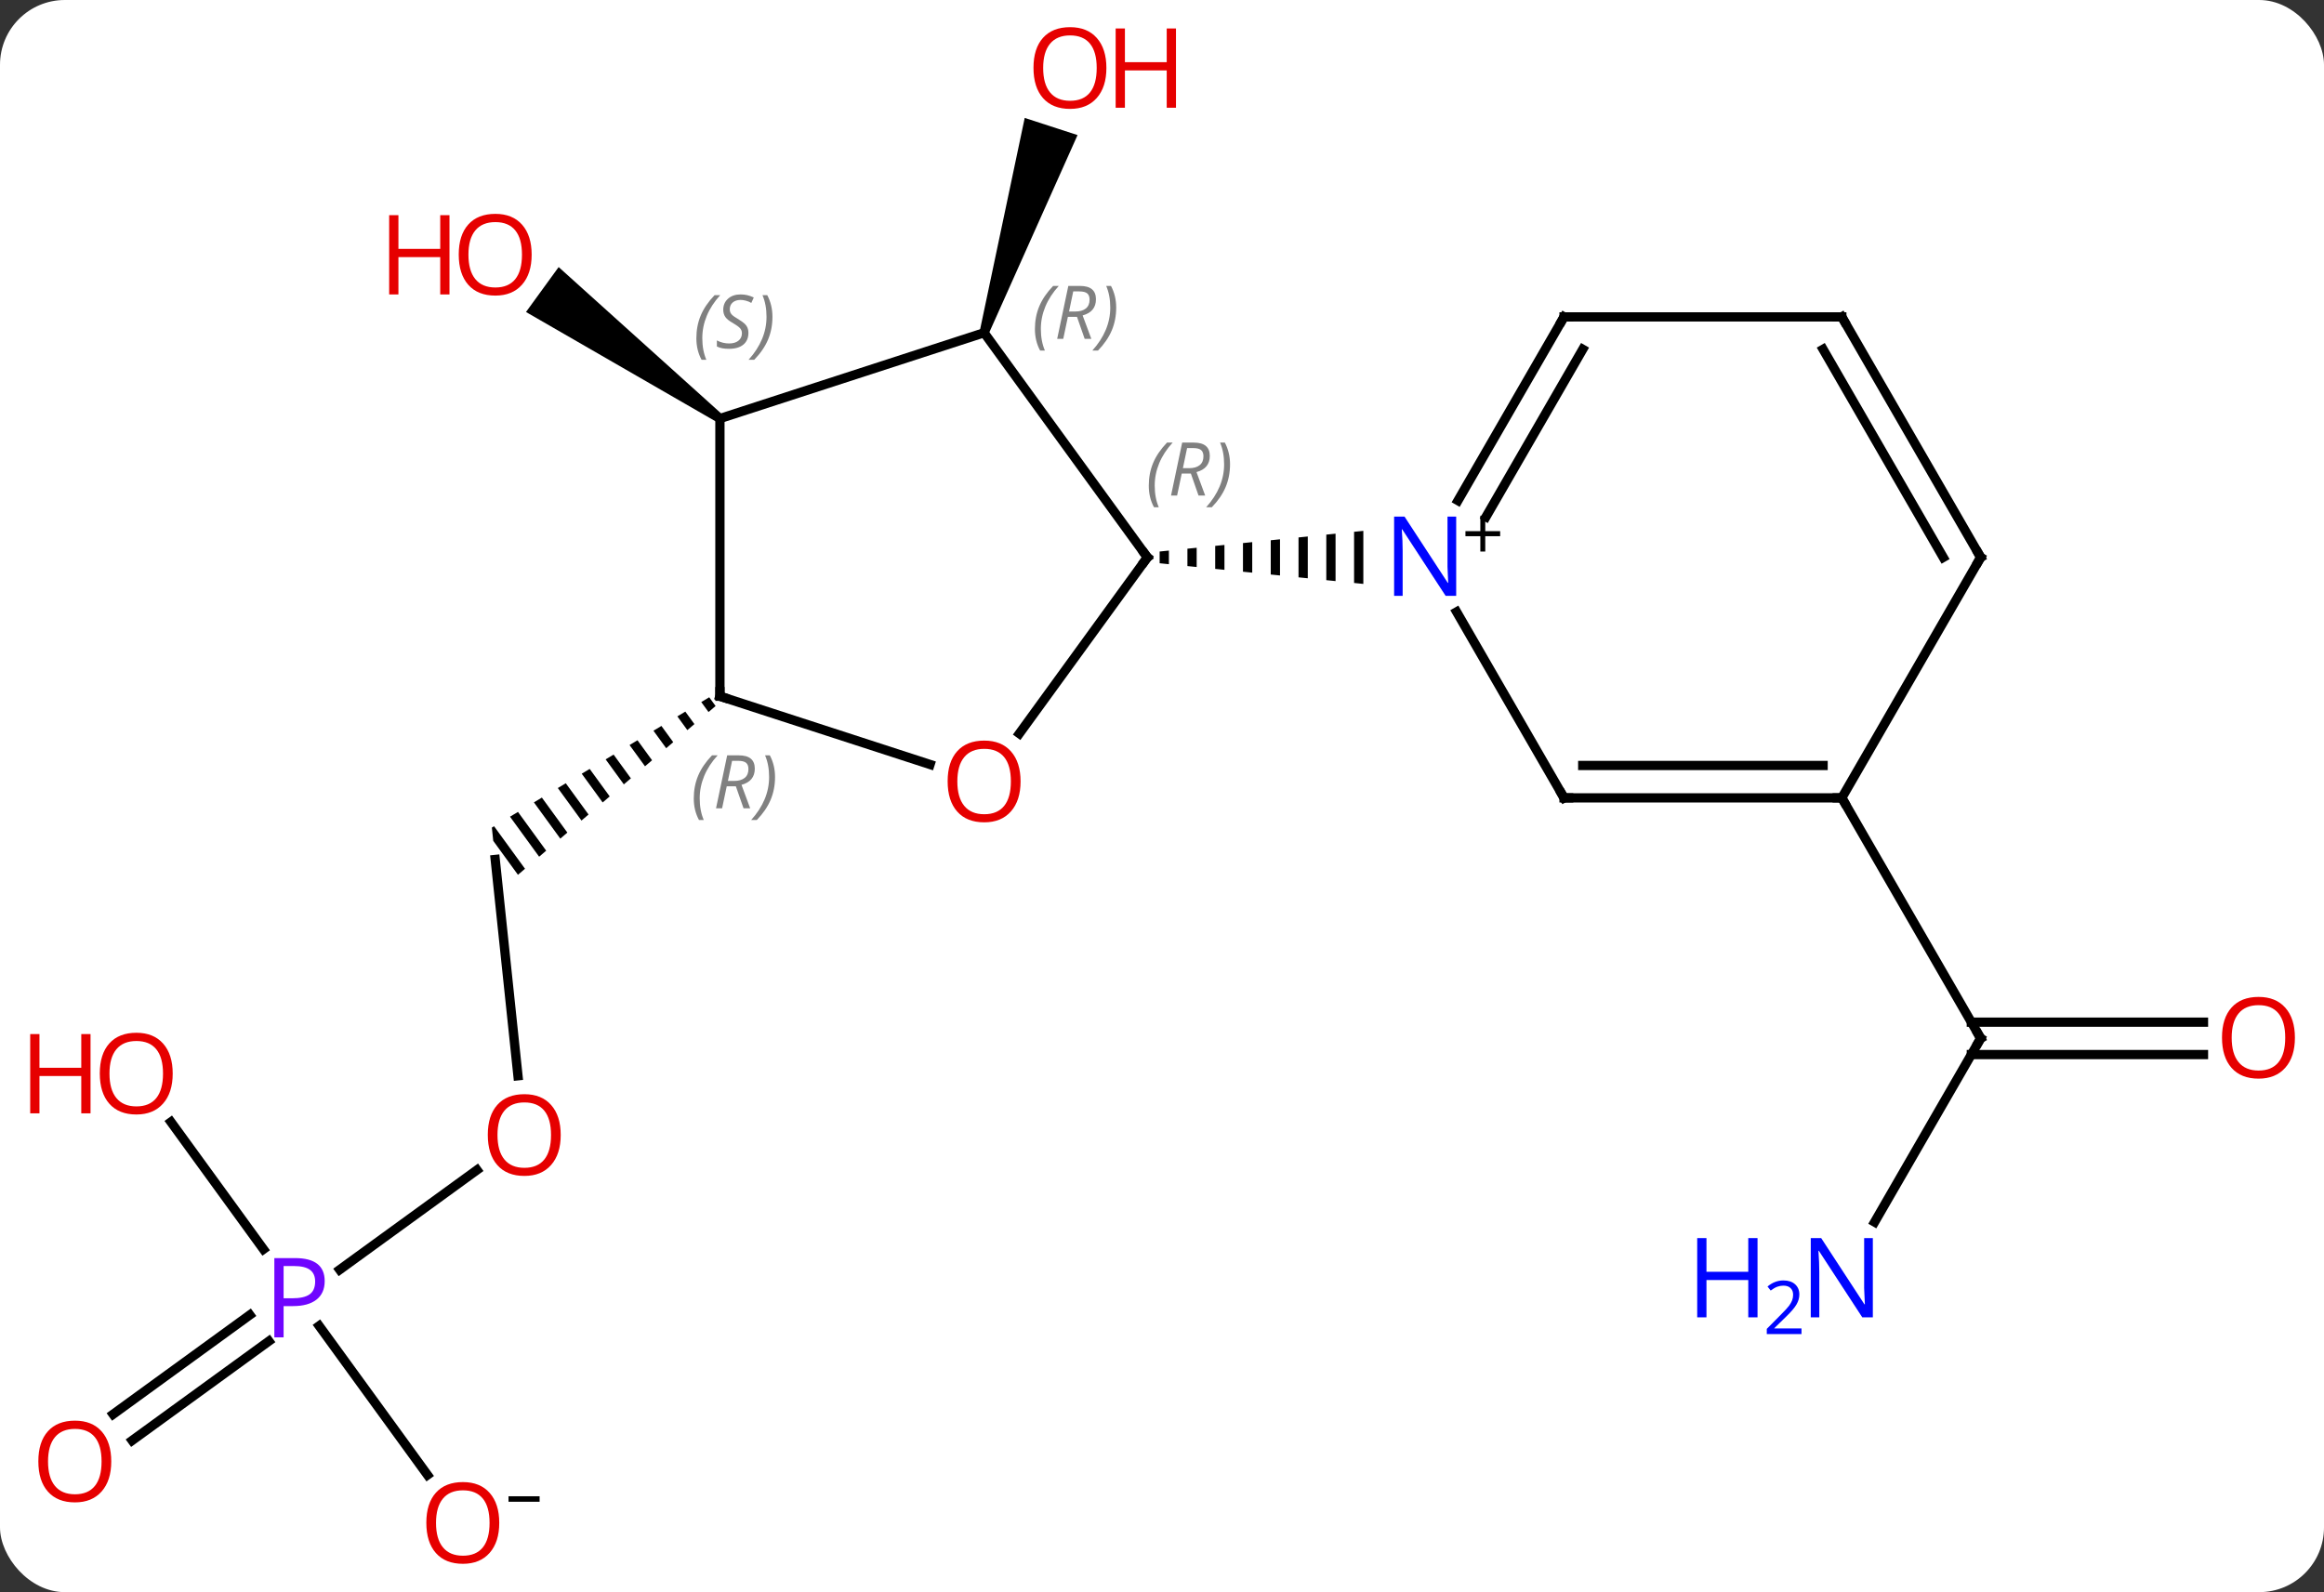 <svg width="251" viewBox="0 0 251 172" style="fill-opacity:1; color-rendering:auto; color-interpolation:auto; text-rendering:auto; stroke:black; stroke-linecap:square; stroke-miterlimit:10; shape-rendering:auto; stroke-opacity:1; fill:black; stroke-dasharray:none; font-weight:normal; stroke-width:1; font-family:'Open Sans'; font-style:normal; stroke-linejoin:miter; font-size:12; stroke-dashoffset:0; image-rendering:auto;" height="172" class="cas-substance-image" xmlns:xlink="http://www.w3.org/1999/xlink" xmlns="http://www.w3.org/2000/svg"><rect x="0" y="0" width="251" height="172" fill="#333333" stroke="none"/><svg class="cas-substance-single-component"><rect y="0" x="0" width="251" stroke="none" ry="7" rx="7" height="172" fill="white" class="cas-substance-group"/><svg y="0" x="0" width="251" viewBox="0 0 251 172" style="fill:black;" height="172" class="cas-substance-single-component-image"><svg><g><g transform="translate(126,86)" style="text-rendering:geometricPrecision; color-rendering:optimizeQuality; color-interpolation:linearRGB; stroke-linecap:butt; image-rendering:optimizeQuality;"><path style="stroke:none;" d="M-19.238 -49.901 L-20.189 -50.209 L-15.328 -73.261 L-9.621 -71.407 Z"/><line y2="30.218" y1="6.849" x2="-70.058" x1="-72.516" style="fill:none;"/><path style="stroke:none;" d="M-49.401 -10.673 L-50.261 -10.157 L-49.477 -9.078 L-48.714 -9.729 L-49.401 -10.673 ZM-51.983 -9.125 L-52.843 -8.609 L-51.764 -7.125 L-51.001 -7.776 L-51.983 -9.125 ZM-54.565 -7.577 L-55.425 -7.061 L-54.05 -5.171 L-53.288 -5.822 L-54.565 -7.577 ZM-57.147 -6.029 L-58.007 -5.513 L-56.337 -3.217 L-56.337 -3.217 L-55.575 -3.868 L-57.147 -6.029 ZM-59.729 -4.481 L-60.589 -3.965 L-58.624 -1.264 L-57.862 -1.915 L-57.862 -1.915 L-59.729 -4.481 ZM-62.311 -2.932 L-63.171 -2.416 L-60.911 0.69 L-60.149 0.039 L-62.311 -2.932 ZM-64.893 -1.384 L-65.753 -0.868 L-63.198 2.644 L-62.436 1.993 L-62.436 1.993 L-64.893 -1.384 ZM-67.475 0.164 L-68.335 0.68 L-68.335 0.68 L-65.485 4.598 L-65.485 4.598 L-64.723 3.946 L-67.475 0.164 ZM-70.057 1.712 L-70.917 2.228 L-67.772 6.551 L-67.01 5.9 L-70.057 1.712 ZM-72.639 3.26 L-72.878 3.404 L-72.728 4.837 L-70.059 8.505 L-69.297 7.854 L-72.639 3.26 Z"/><line y2="51.167" y1="40.392" x2="-89.314" x1="-74.482" style="fill:none;"/><line y2="66.784" y1="56.053" x2="-113.785" x1="-99.016" style="fill:none;"/><line y2="69.615" y1="58.885" x2="-111.728" x1="-96.959" style="fill:none;"/><line y2="73.341" y1="57.234" x2="-79.829" x1="-91.532" style="fill:none;"/><line y2="35.207" y1="48.958" x2="-107.536" x1="-97.545" style="fill:none;"/><path style="stroke:none;" d="M-47.952 -41.19 L-48.54 -40.38 L-69.191 -52.294 L-65.664 -57.148 Z"/><line y2="46.02" y1="26.175" x2="76.465" x1="87.921" style="fill:none;"/><line y2="27.925" y1="27.925" x2="111.984" x1="86.911" style="fill:none;"/><line y2="24.425" y1="24.425" x2="111.984" x1="86.911" style="fill:none;"/><line y2="0.195" y1="26.175" x2="72.921" x1="87.921" style="fill:none;"/><line y2="-6.752" y1="-25.785" x2="-15.908" x1="-2.079" style="fill:none;"/><line y2="-50.055" y1="-25.785" x2="-19.713" x1="-2.079" style="fill:none;"/><path style="stroke:none;" d="M0.245 -26.521 L-0.755 -26.419 L-0.755 -26.419 L-0.755 -25.151 L-0.755 -25.151 L0.245 -25.049 L0.245 -25.049 L0.245 -26.521 ZM3.245 -26.825 L2.245 -26.724 L2.245 -26.724 L2.245 -24.846 L2.245 -24.846 L3.245 -24.745 L3.245 -24.745 L3.245 -26.825 ZM6.245 -27.129 L5.245 -27.028 L5.245 -27.028 L5.245 -24.542 L5.245 -24.542 L6.245 -24.441 L6.245 -24.441 L6.245 -27.129 ZM9.245 -27.434 L8.245 -27.332 L8.245 -27.332 L8.245 -24.238 L8.245 -24.238 L9.245 -24.136 L9.245 -27.434 ZM12.245 -27.738 L11.245 -27.636 L11.245 -27.636 L11.245 -23.934 L11.245 -23.934 L12.245 -23.832 L12.245 -23.832 L12.245 -27.738 ZM15.245 -28.042 L14.245 -27.941 L14.245 -27.941 L14.245 -23.629 L14.245 -23.629 L15.245 -23.528 L15.245 -23.528 L15.245 -28.042 ZM18.245 -28.346 L17.245 -28.245 L17.245 -28.245 L17.245 -23.325 L17.245 -23.325 L18.245 -23.224 L18.245 -23.224 L18.245 -28.346 ZM21.245 -28.651 L20.245 -28.549 L20.245 -28.549 L20.245 -23.021 L20.245 -23.021 L21.245 -22.919 L21.245 -22.919 L21.245 -28.651 Z"/><line y2="-10.785" y1="-3.412" x2="-48.246" x1="-25.553" style="fill:none;"/><line y2="-40.785" y1="-50.055" x2="-48.246" x1="-19.713" style="fill:none;"/><line y2="-40.785" y1="-10.785" x2="-48.246" x1="-48.246" style="fill:none;"/><line y2="0.195" y1="-19.897" x2="42.921" x1="31.321" style="fill:none;"/><line y2="-51.765" y1="-31.923" x2="42.921" x1="31.465" style="fill:none;"/><line y2="-48.265" y1="-30.173" x2="44.942" x1="34.496" style="fill:none;"/><line y2="0.195" y1="0.195" x2="72.921" x1="42.921" style="fill:none;"/><line y2="-3.305" y1="-3.305" x2="70.9" x1="44.942" style="fill:none;"/><line y2="-51.765" y1="-51.765" x2="72.921" x1="42.921" style="fill:none;"/><line y2="-25.785" y1="0.195" x2="87.921" x1="72.921" style="fill:none;"/><line y2="-25.785" y1="-51.765" x2="87.921" x1="72.921" style="fill:none;"/><line y2="-25.785" y1="-48.265" x2="83.88" x1="70.9" style="fill:none;"/></g><g transform="translate(126,86)" style="fill:rgb(230,0,0); text-rendering:geometricPrecision; color-rendering:optimizeQuality; image-rendering:optimizeQuality; font-family:'Open Sans'; stroke:rgb(230,0,0); color-interpolation:linearRGB;"><path style="stroke:none;" d="M-6.505 -78.658 Q-6.505 -76.596 -7.545 -75.416 Q-8.584 -74.236 -10.427 -74.236 Q-12.318 -74.236 -13.349 -75.4 Q-14.38 -76.565 -14.38 -78.674 Q-14.38 -80.768 -13.349 -81.916 Q-12.318 -83.065 -10.427 -83.065 Q-8.568 -83.065 -7.537 -81.893 Q-6.505 -80.721 -6.505 -78.658 ZM-13.334 -78.658 Q-13.334 -76.924 -12.591 -76.018 Q-11.849 -75.111 -10.427 -75.111 Q-9.005 -75.111 -8.279 -76.01 Q-7.552 -76.908 -7.552 -78.658 Q-7.552 -80.393 -8.279 -81.283 Q-9.005 -82.174 -10.427 -82.174 Q-11.849 -82.174 -12.591 -81.275 Q-13.334 -80.377 -13.334 -78.658 Z"/><path style="stroke:none;" d="M1.01 -74.361 L0.01 -74.361 L0.01 -78.393 L-4.505 -78.393 L-4.505 -74.361 L-5.505 -74.361 L-5.505 -82.924 L-4.505 -82.924 L-4.505 -79.283 L0.01 -79.283 L0.01 -82.924 L1.01 -82.924 L1.01 -74.361 Z"/><path style="stroke:none;" d="M-65.441 36.614 Q-65.441 38.676 -66.48 39.856 Q-67.519 41.036 -69.362 41.036 Q-71.253 41.036 -72.284 39.871 Q-73.316 38.707 -73.316 36.598 Q-73.316 34.504 -72.284 33.356 Q-71.253 32.207 -69.362 32.207 Q-67.503 32.207 -66.472 33.379 Q-65.441 34.551 -65.441 36.614 ZM-72.269 36.614 Q-72.269 38.348 -71.526 39.254 Q-70.784 40.161 -69.362 40.161 Q-67.941 40.161 -67.214 39.262 Q-66.487 38.364 -66.487 36.614 Q-66.487 34.879 -67.214 33.989 Q-67.941 33.098 -69.362 33.098 Q-70.784 33.098 -71.526 33.996 Q-72.269 34.895 -72.269 36.614 Z"/><path style="fill:rgb(111,5,255); stroke:none;" d="M-90.932 52.396 Q-90.932 53.709 -91.823 54.404 Q-92.713 55.099 -94.354 55.099 L-95.37 55.099 L-95.37 58.474 L-96.37 58.474 L-96.37 49.912 L-94.135 49.912 Q-90.932 49.912 -90.932 52.396 ZM-95.37 54.255 L-94.463 54.255 Q-93.151 54.255 -92.557 53.826 Q-91.963 53.396 -91.963 52.443 Q-91.963 51.599 -92.518 51.185 Q-93.073 50.771 -94.26 50.771 L-95.37 50.771 L-95.37 54.255 Z"/><path style="stroke:none;" d="M-113.984 71.882 Q-113.984 73.944 -115.023 75.124 Q-116.062 76.304 -117.905 76.304 Q-119.796 76.304 -120.827 75.139 Q-121.859 73.975 -121.859 71.866 Q-121.859 69.772 -120.827 68.624 Q-119.796 67.475 -117.905 67.475 Q-116.046 67.475 -115.015 68.647 Q-113.984 69.819 -113.984 71.882 ZM-120.812 71.882 Q-120.812 73.616 -120.069 74.522 Q-119.327 75.429 -117.905 75.429 Q-116.484 75.429 -115.757 74.53 Q-115.03 73.632 -115.03 71.882 Q-115.03 70.147 -115.757 69.257 Q-116.484 68.366 -117.905 68.366 Q-119.327 68.366 -120.069 69.264 Q-120.812 70.163 -120.812 71.882 Z"/><path style="stroke:none;" d="M-72.079 78.518 Q-72.079 80.58 -73.119 81.76 Q-74.158 82.94 -76.001 82.94 Q-77.892 82.94 -78.923 81.775 Q-79.954 80.611 -79.954 78.502 Q-79.954 76.408 -78.923 75.26 Q-77.892 74.111 -76.001 74.111 Q-74.142 74.111 -73.111 75.283 Q-72.079 76.455 -72.079 78.518 ZM-78.908 78.518 Q-78.908 80.252 -78.165 81.158 Q-77.423 82.065 -76.001 82.065 Q-74.579 82.065 -73.853 81.166 Q-73.126 80.268 -73.126 78.518 Q-73.126 76.783 -73.853 75.893 Q-74.579 75.002 -76.001 75.002 Q-77.423 75.002 -78.165 75.9 Q-78.908 76.799 -78.908 78.518 Z"/><path style="fill:black; stroke:none;" d="M-71.079 76.236 L-71.079 75.643 L-67.72 75.643 L-67.72 76.236 L-71.079 76.236 Z"/><path style="stroke:none;" d="M-107.347 29.978 Q-107.347 32.04 -108.387 33.22 Q-109.426 34.4 -111.269 34.4 Q-113.16 34.4 -114.191 33.236 Q-115.222 32.071 -115.222 29.962 Q-115.222 27.868 -114.191 26.72 Q-113.16 25.571 -111.269 25.571 Q-109.41 25.571 -108.379 26.743 Q-107.347 27.915 -107.347 29.978 ZM-114.176 29.978 Q-114.176 31.712 -113.433 32.618 Q-112.691 33.525 -111.269 33.525 Q-109.847 33.525 -109.121 32.626 Q-108.394 31.728 -108.394 29.978 Q-108.394 28.243 -109.121 27.353 Q-109.847 26.462 -111.269 26.462 Q-112.691 26.462 -113.433 27.36 Q-114.176 28.259 -114.176 29.978 Z"/><path style="stroke:none;" d="M-116.222 34.275 L-117.222 34.275 L-117.222 30.243 L-121.738 30.243 L-121.738 34.275 L-122.738 34.275 L-122.738 25.712 L-121.738 25.712 L-121.738 29.353 L-117.222 29.353 L-117.222 25.712 L-116.222 25.712 L-116.222 34.275 Z"/><path style="stroke:none;" d="M-68.579 -58.489 Q-68.579 -56.427 -69.618 -55.247 Q-70.657 -54.067 -72.5 -54.067 Q-74.391 -54.067 -75.422 -55.231 Q-76.454 -56.396 -76.454 -58.505 Q-76.454 -60.599 -75.422 -61.747 Q-74.391 -62.896 -72.5 -62.896 Q-70.641 -62.896 -69.61 -61.724 Q-68.579 -60.552 -68.579 -58.489 ZM-75.407 -58.489 Q-75.407 -56.755 -74.664 -55.849 Q-73.922 -54.942 -72.5 -54.942 Q-71.079 -54.942 -70.352 -55.841 Q-69.625 -56.739 -69.625 -58.489 Q-69.625 -60.224 -70.352 -61.114 Q-71.079 -62.005 -72.5 -62.005 Q-73.922 -62.005 -74.664 -61.106 Q-75.407 -60.208 -75.407 -58.489 Z"/><path style="stroke:none;" d="M-77.454 -54.192 L-78.454 -54.192 L-78.454 -58.224 L-82.969 -58.224 L-82.969 -54.192 L-83.969 -54.192 L-83.969 -62.755 L-82.969 -62.755 L-82.969 -59.114 L-78.454 -59.114 L-78.454 -62.755 L-77.454 -62.755 L-77.454 -54.192 Z"/></g><g transform="translate(126,86)" style="stroke-linecap:butt; text-rendering:geometricPrecision; color-rendering:optimizeQuality; image-rendering:optimizeQuality; font-family:'Open Sans'; color-interpolation:linearRGB; stroke-miterlimit:5;"><path style="fill:none;" d="M87.671 26.608 L87.921 26.175 L87.671 25.742"/><path style="fill:rgb(0,5,255); stroke:none;" d="M76.273 56.314 L75.132 56.314 L70.444 49.127 L70.398 49.127 Q70.491 50.392 70.491 51.439 L70.491 56.314 L69.569 56.314 L69.569 47.752 L70.694 47.752 L75.366 54.908 L75.413 54.908 Q75.413 54.752 75.366 53.892 Q75.319 53.033 75.335 52.658 L75.335 47.752 L76.273 47.752 L76.273 56.314 Z"/><path style="fill:rgb(0,5,255); stroke:none;" d="M63.819 56.314 L62.819 56.314 L62.819 52.283 L58.304 52.283 L58.304 56.314 L57.304 56.314 L57.304 47.752 L58.304 47.752 L58.304 51.392 L62.819 51.392 L62.819 47.752 L63.819 47.752 L63.819 56.314 Z"/><path style="fill:rgb(0,5,255); stroke:none;" d="M68.569 58.124 L64.819 58.124 L64.819 57.561 L66.319 56.045 Q67.007 55.358 67.226 55.061 Q67.444 54.764 67.554 54.483 Q67.663 54.202 67.663 53.874 Q67.663 53.42 67.39 53.155 Q67.116 52.889 66.616 52.889 Q66.273 52.889 65.952 53.006 Q65.632 53.124 65.241 53.42 L64.898 52.983 Q65.679 52.327 66.616 52.327 Q67.413 52.327 67.874 52.741 Q68.335 53.155 68.335 53.842 Q68.335 54.389 68.03 54.92 Q67.726 55.452 66.882 56.264 L65.632 57.483 L65.632 57.514 L68.569 57.514 L68.569 58.124 Z"/><path style="fill:rgb(230,0,0); stroke:none;" d="M121.859 26.105 Q121.859 28.167 120.819 29.347 Q119.78 30.527 117.937 30.527 Q116.046 30.527 115.015 29.363 Q113.984 28.198 113.984 26.089 Q113.984 23.995 115.015 22.847 Q116.046 21.698 117.937 21.698 Q119.796 21.698 120.827 22.87 Q121.859 24.042 121.859 26.105 ZM115.03 26.105 Q115.03 27.839 115.773 28.745 Q116.515 29.652 117.937 29.652 Q119.359 29.652 120.085 28.753 Q120.812 27.855 120.812 26.105 Q120.812 24.37 120.085 23.48 Q119.359 22.589 117.937 22.589 Q116.515 22.589 115.773 23.488 Q115.03 24.386 115.03 26.105 Z"/><path style="fill:none;" d="M-2.373 -25.381 L-2.079 -25.785 L-2.373 -26.189"/></g><g transform="translate(126,86)" style="stroke-linecap:butt; font-size:8.4px; fill:gray; text-rendering:geometricPrecision; image-rendering:optimizeQuality; color-rendering:optimizeQuality; font-family:'Open Sans'; font-style:italic; stroke:gray; color-interpolation:linearRGB; stroke-miterlimit:5;"><path style="stroke:none;" d="M-1.928 -33.531 Q-1.928 -34.859 -1.459 -35.984 Q-0.99 -37.109 0.041 -38.187 L0.65 -38.187 Q-0.319 -37.125 -0.803 -35.953 Q-1.287 -34.781 -1.287 -33.547 Q-1.287 -32.219 -0.85 -31.203 L-1.365 -31.203 Q-1.928 -32.234 -1.928 -33.531 ZM1.632 -34.844 L1.132 -32.469 L0.476 -32.469 L1.679 -38.187 L2.929 -38.187 Q4.663 -38.187 4.663 -36.75 Q4.663 -35.39 3.226 -35 L4.163 -32.469 L3.445 -32.469 L2.617 -34.844 L1.632 -34.844 ZM2.21 -37.594 Q1.82 -35.672 1.757 -35.422 L2.413 -35.422 Q3.163 -35.422 3.57 -35.75 Q3.976 -36.078 3.976 -36.703 Q3.976 -37.172 3.718 -37.383 Q3.46 -37.594 2.867 -37.594 L2.21 -37.594 ZM6.849 -35.844 Q6.849 -34.515 6.373 -33.383 Q5.896 -32.25 4.881 -31.203 L4.271 -31.203 Q6.209 -33.359 6.209 -35.844 Q6.209 -37.172 5.771 -38.187 L6.287 -38.187 Q6.849 -37.125 6.849 -35.844 Z"/></g><g transform="translate(126,86)" style="stroke-linecap:butt; fill:rgb(230,0,0); text-rendering:geometricPrecision; color-rendering:optimizeQuality; image-rendering:optimizeQuality; font-family:'Open Sans'; stroke:rgb(230,0,0); color-interpolation:linearRGB; stroke-miterlimit:5;"><path style="stroke:none;" d="M-15.775 -1.585 Q-15.775 0.477 -16.815 1.657 Q-17.854 2.837 -19.697 2.837 Q-21.588 2.837 -22.619 1.673 Q-23.651 0.508 -23.651 -1.601 Q-23.651 -3.695 -22.619 -4.843 Q-21.588 -5.992 -19.697 -5.992 Q-17.838 -5.992 -16.807 -4.82 Q-15.775 -3.648 -15.775 -1.585 ZM-22.604 -1.585 Q-22.604 0.149 -21.861 1.055 Q-21.119 1.962 -19.697 1.962 Q-18.276 1.962 -17.549 1.063 Q-16.822 0.165 -16.822 -1.585 Q-16.822 -3.32 -17.549 -4.21 Q-18.276 -5.101 -19.697 -5.101 Q-21.119 -5.101 -21.861 -4.202 Q-22.604 -3.304 -22.604 -1.585 Z"/></g><g transform="translate(126,86)" style="stroke-linecap:butt; font-size:8.4px; fill:gray; text-rendering:geometricPrecision; image-rendering:optimizeQuality; color-rendering:optimizeQuality; font-family:'Open Sans'; font-style:italic; stroke:gray; color-interpolation:linearRGB; stroke-miterlimit:5;"><path style="stroke:none;" d="M-14.225 -50.456 Q-14.225 -51.784 -13.756 -52.909 Q-13.287 -54.034 -12.256 -55.112 L-11.647 -55.112 Q-12.615 -54.049 -13.1 -52.877 Q-13.584 -51.706 -13.584 -50.471 Q-13.584 -49.143 -13.147 -48.127 L-13.662 -48.127 Q-14.225 -49.159 -14.225 -50.456 ZM-10.665 -51.768 L-11.165 -49.393 L-11.821 -49.393 L-10.618 -55.112 L-9.368 -55.112 Q-7.633 -55.112 -7.633 -53.674 Q-7.633 -52.315 -9.071 -51.924 L-8.133 -49.393 L-8.852 -49.393 L-9.68 -51.768 L-10.665 -51.768 ZM-10.087 -54.518 Q-10.477 -52.596 -10.54 -52.346 L-9.883 -52.346 Q-9.133 -52.346 -8.727 -52.674 Q-8.321 -53.002 -8.321 -53.627 Q-8.321 -54.096 -8.579 -54.307 Q-8.837 -54.518 -9.43 -54.518 L-10.087 -54.518 ZM-5.447 -52.768 Q-5.447 -51.44 -5.924 -50.307 Q-6.401 -49.174 -7.416 -48.127 L-8.026 -48.127 Q-6.088 -50.284 -6.088 -52.768 Q-6.088 -54.096 -6.526 -55.112 L-6.01 -55.112 Q-5.447 -54.049 -5.447 -52.768 Z"/><path style="fill:none; stroke:black;" d="M-47.77 -10.63 L-48.246 -10.785 L-48.246 -11.285"/><path style="stroke:none;" d="M-51.07 0.256 Q-51.07 -1.072 -50.601 -2.197 Q-50.133 -3.322 -49.101 -4.4 L-48.492 -4.4 Q-49.461 -3.338 -49.945 -2.166 Q-50.429 -0.994 -50.429 0.24 Q-50.429 1.568 -49.992 2.584 L-50.508 2.584 Q-51.07 1.553 -51.07 0.256 ZM-47.51 -1.057 L-48.01 1.318 L-48.666 1.318 L-47.463 -4.4 L-46.213 -4.4 Q-44.479 -4.4 -44.479 -2.963 Q-44.479 -1.603 -45.916 -1.213 L-44.979 1.318 L-45.697 1.318 L-46.526 -1.057 L-47.51 -1.057 ZM-46.932 -3.807 Q-47.322 -1.885 -47.385 -1.635 L-46.729 -1.635 Q-45.979 -1.635 -45.572 -1.963 Q-45.166 -2.291 -45.166 -2.916 Q-45.166 -3.385 -45.424 -3.596 Q-45.682 -3.807 -46.276 -3.807 L-46.932 -3.807 ZM-42.293 -2.057 Q-42.293 -0.729 -42.769 0.404 Q-43.246 1.537 -44.261 2.584 L-44.871 2.584 Q-42.933 0.428 -42.933 -2.057 Q-42.933 -3.385 -43.371 -4.4 L-42.855 -4.4 Q-42.293 -3.338 -42.293 -2.057 Z"/><path style="stroke:none;" d="M-50.79 -49.459 Q-50.79 -50.787 -50.321 -51.912 Q-49.852 -53.037 -48.821 -54.115 L-48.212 -54.115 Q-49.181 -53.053 -49.665 -51.881 Q-50.149 -50.709 -50.149 -49.474 Q-50.149 -48.146 -49.712 -47.131 L-50.227 -47.131 Q-50.79 -48.162 -50.79 -49.459 ZM-45.167 -50.053 Q-45.167 -49.224 -45.714 -48.771 Q-46.261 -48.318 -47.261 -48.318 Q-47.667 -48.318 -47.98 -48.373 Q-48.292 -48.428 -48.574 -48.568 L-48.574 -49.224 Q-47.949 -48.896 -47.245 -48.896 Q-46.62 -48.896 -46.245 -49.193 Q-45.87 -49.49 -45.87 -50.006 Q-45.87 -50.318 -46.074 -50.545 Q-46.277 -50.771 -46.839 -51.099 Q-47.433 -51.428 -47.66 -51.756 Q-47.886 -52.084 -47.886 -52.537 Q-47.886 -53.271 -47.37 -53.732 Q-46.855 -54.193 -46.011 -54.193 Q-45.636 -54.193 -45.3 -54.115 Q-44.964 -54.037 -44.589 -53.865 L-44.855 -53.271 Q-45.105 -53.428 -45.425 -53.513 Q-45.745 -53.599 -46.011 -53.599 Q-46.542 -53.599 -46.863 -53.326 Q-47.183 -53.053 -47.183 -52.584 Q-47.183 -52.381 -47.113 -52.232 Q-47.042 -52.084 -46.902 -51.951 Q-46.761 -51.818 -46.339 -51.568 Q-45.777 -51.224 -45.574 -51.029 Q-45.37 -50.834 -45.269 -50.599 Q-45.167 -50.365 -45.167 -50.053 ZM-42.573 -51.771 Q-42.573 -50.443 -43.049 -49.31 Q-43.526 -48.178 -44.542 -47.131 L-45.151 -47.131 Q-43.214 -49.287 -43.214 -51.771 Q-43.214 -53.099 -43.651 -54.115 L-43.135 -54.115 Q-42.573 -53.053 -42.573 -51.771 Z"/></g><g transform="translate(126,86)" style="stroke-linecap:butt; fill:rgb(0,5,255); text-rendering:geometricPrecision; color-rendering:optimizeQuality; image-rendering:optimizeQuality; font-family:'Open Sans'; stroke:rgb(0,5,255); color-interpolation:linearRGB; stroke-miterlimit:5;"><path style="stroke:none;" d="M31.273 -21.629 L30.132 -21.629 L25.444 -28.816 L25.398 -28.816 Q25.491 -27.551 25.491 -26.504 L25.491 -21.629 L24.569 -21.629 L24.569 -30.191 L25.694 -30.191 L30.366 -23.035 L30.413 -23.035 Q30.413 -23.191 30.366 -24.051 Q30.319 -24.91 30.335 -25.285 L30.335 -30.191 L31.273 -30.191 L31.273 -21.629 Z"/><path style="fill:black; stroke:none;" d="M34.413 -28.619 L36.023 -28.619 L36.023 -28.073 L34.413 -28.073 L34.413 -26.416 L33.882 -26.416 L33.882 -28.073 L32.273 -28.073 L32.273 -28.619 L33.882 -28.619 L33.882 -30.291 L34.413 -30.291 L34.413 -28.619 Z"/><path style="fill:none; stroke:black;" d="M42.671 -0.238 L42.921 0.195 L43.421 0.195"/><path style="fill:none; stroke:black;" d="M42.671 -51.332 L42.921 -51.765 L43.421 -51.765"/><path style="fill:none; stroke:black;" d="M72.421 0.195 L72.921 0.195 L73.171 0.628"/><path style="fill:none; stroke:black;" d="M72.421 -51.765 L72.921 -51.765 L73.171 -51.332"/><path style="fill:none; stroke:black;" d="M87.671 -25.352 L87.921 -25.785 L87.671 -26.218"/></g></g></svg></svg></svg></svg>